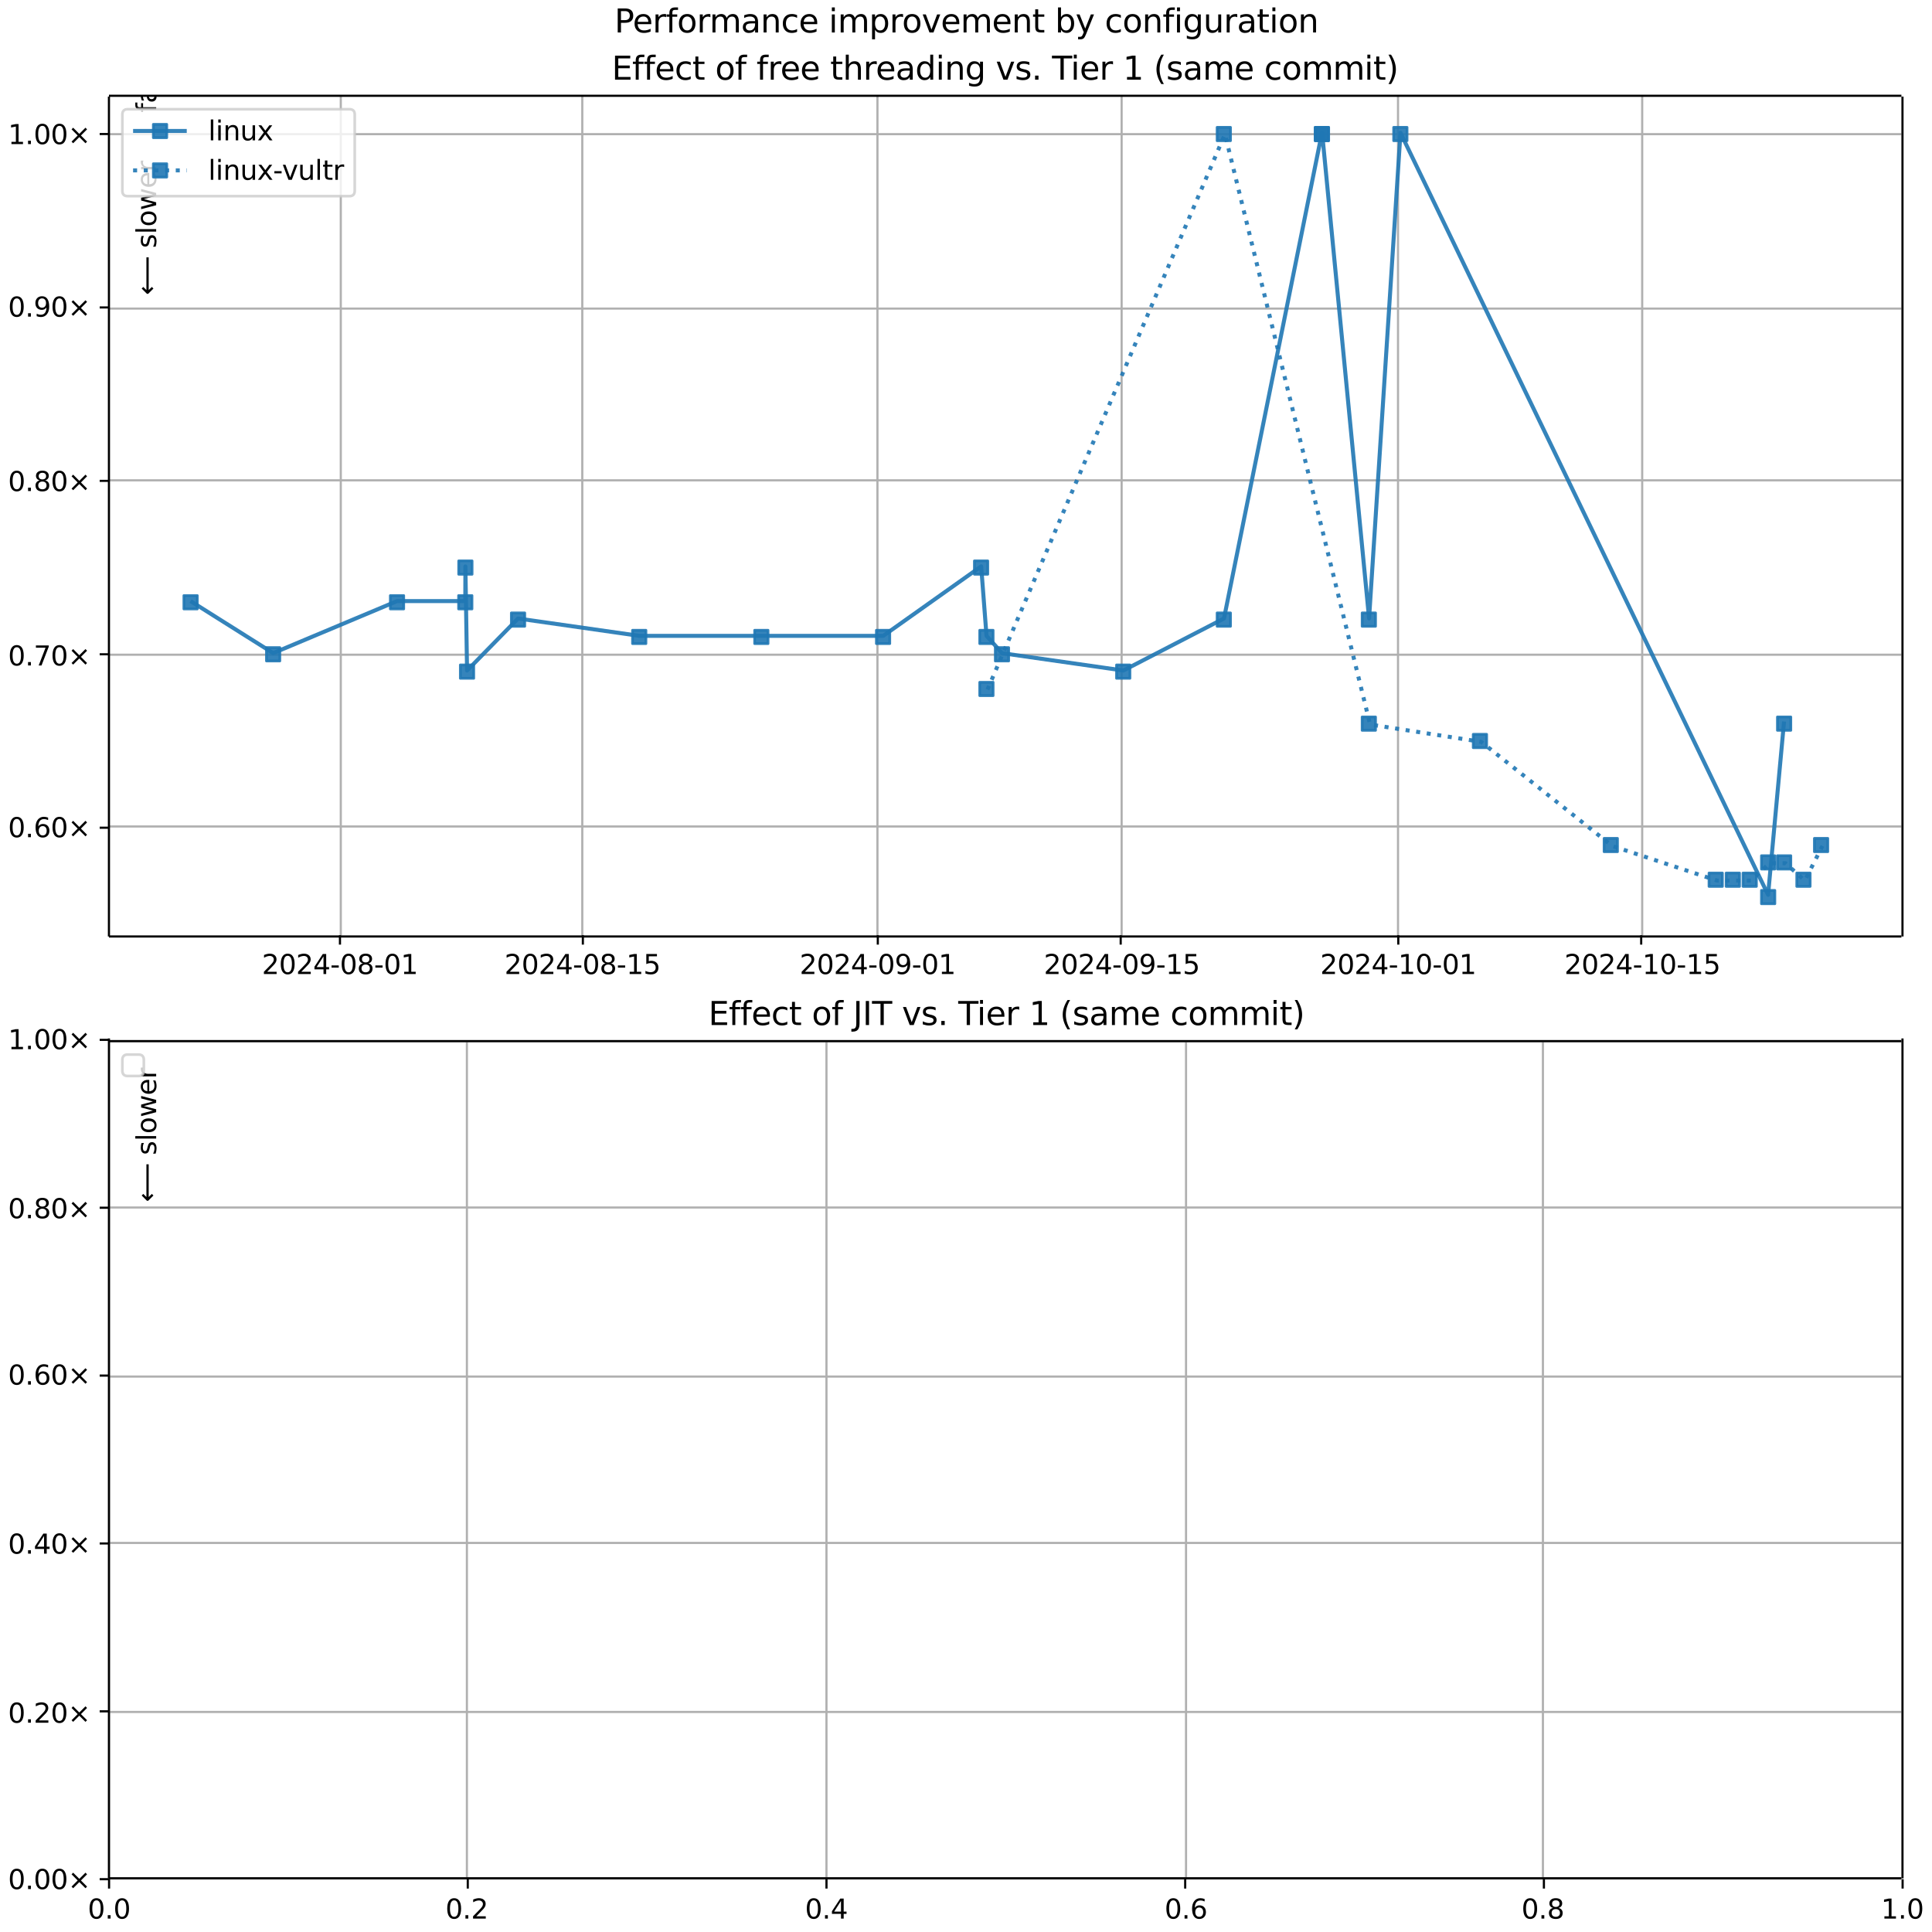 <?xml version="1.0" encoding="UTF-8"?>
<!DOCTYPE svg  PUBLIC '-//W3C//DTD SVG 1.1//EN'  'http://www.w3.org/Graphics/SVG/1.1/DTD/svg11.dtd'>
<svg width="720pt" height="720pt" version="1.1" viewBox="0 0 720 720" xmlns="http://www.w3.org/2000/svg" xmlns:xlink="http://www.w3.org/1999/xlink">
<defs>
<style type="text/css">*{stroke-linejoin: round; stroke-linecap: butt}</style>
</defs>
<path d="m0 720h720v-720h-720z" fill="#fff"/>
<path d="m40.6 349h668v-313h-668z" fill="#fff"/>
<path d="m127 349v-313" clip-path="url(#d)" fill="none" stroke="#b0b0b0" stroke-linecap="square" stroke-width=".8"/>
<defs>
<path id="k" d="m0 0v3.5" stroke="#000" stroke-width=".8"/>
</defs>
<use x="126.695" y="348.529" stroke="#000000" stroke-width=".8" xlink:href="#k"/>
<g transform="translate(97.6 363) scale(.1 -.1)">
<defs>
<path id="g" transform="scale(.016)" d="m1228 531h2203v-531h-2962v531q359 372 979 998 621 627 780 809 303 340 423 576 121 236 121 464 0 372-261 606-261 235-680 235-297 0-627-103-329-103-704-313v638q381 153 712 231 332 78 607 78 725 0 1156-363 431-362 431-968 0-288-108-546-107-257-392-607-78-91-497-524-418-433-1181-1211z"/>
<path id="a" transform="scale(.016)" d="m2034 4250q-487 0-733-480-245-479-245-1442 0-959 245-1439 246-480 733-480 491 0 736 480 246 480 246 1439 0 963-246 1442-245 480-736 480zm0 500q785 0 1199-621 414-620 414-1801 0-1178-414-1799-414-620-1199-620-784 0-1198 620-414 621-414 1799 0 1181 414 1801 414 621 1198 621z"/>
<path id="t" transform="scale(.016)" d="m2419 4116-1594-2491h1594v2491zm-166 550h794v-3041h666v-525h-666v-1100h-628v1100h-2106v609l1940 2957z"/>
<path id="j" transform="scale(.016)" d="m313 2009h1684v-512h-1684v512z"/>
<path id="y" transform="scale(.016)" d="m2034 2216q-450 0-708-241-257-241-257-662 0-422 257-663 258-241 708-241t709 242q260 243 260 662 0 421-258 662-257 241-711 241zm-631 268q-406 100-633 378-226 279-226 679 0 559 398 884 399 325 1092 325 697 0 1094-325t397-884q0-400-227-679-226-278-629-378 456-106 710-416 255-309 255-755 0-679-414-1042-414-362-1186-362-771 0-1186 362-414 363-414 1042 0 446 256 755 257 310 713 416zm-231 997q0-362 226-565 227-203 636-203 407 0 636 203 230 203 230 565 0 363-230 566-229 203-636 203-409 0-636-203-226-203-226-566z"/>
<path id="i" transform="scale(.016)" d="m794 531h1031v3560l-1122-225v575l1116 225h631v-4135h1031v-531h-2687v531z"/>
</defs>
<use xlink:href="#g"/>
<use x="63.623" xlink:href="#a"/>
<use x="127.246" xlink:href="#g"/>
<use x="190.869" xlink:href="#t"/>
<use x="254.492" xlink:href="#j"/>
<use x="290.576" xlink:href="#a"/>
<use x="354.199" xlink:href="#y"/>
<use x="417.822" xlink:href="#j"/>
<use x="453.906" xlink:href="#a"/>
<use x="517.529" xlink:href="#i"/>
</g>
<path d="m217 349v-313" clip-path="url(#d)" fill="none" stroke="#b0b0b0" stroke-linecap="square" stroke-width=".8"/>
<use x="217.215" y="348.529" stroke="#000000" stroke-width=".8" xlink:href="#k"/>
<g transform="translate(188 363) scale(.1 -.1)">
<defs>
<path id="ae" transform="scale(.016)" d="m691 4666h2478v-532h-1900v-1143q137 47 274 70 138 23 276 23 781 0 1237-428 457-428 457-1159 0-753-469-1171-469-417-1322-417-294 0-599 50-304 50-629 150v635q281-153 581-228t634-75q541 0 856 284 316 284 316 772 0 487-316 771-315 285-856 285-253 0-505-56-251-56-513-175v2344z"/>
</defs>
<use xlink:href="#g"/>
<use x="63.623" xlink:href="#a"/>
<use x="127.246" xlink:href="#g"/>
<use x="190.869" xlink:href="#t"/>
<use x="254.492" xlink:href="#j"/>
<use x="290.576" xlink:href="#a"/>
<use x="354.199" xlink:href="#y"/>
<use x="417.822" xlink:href="#j"/>
<use x="453.906" xlink:href="#i"/>
<use x="517.529" xlink:href="#ae"/>
</g>
<path d="m327 349v-313" clip-path="url(#d)" fill="none" stroke="#b0b0b0" stroke-linecap="square" stroke-width=".8"/>
<use x="327.132" y="348.529" stroke="#000000" stroke-width=".8" xlink:href="#k"/>
<g transform="translate(298 363) scale(.1 -.1)">
<defs>
<path id="ac" transform="scale(.016)" d="m703 97v575q238-113 481-172 244-59 479-59 625 0 954 420 330 420 377 1277-181-269-460-413-278-144-615-144-700 0-1108 423-408 424-408 1159 0 718 425 1152 425 435 1131 435 810 0 1236-621 427-620 427-1801 0-1103-524-1761-523-658-1407-658-238 0-482 47-243 47-506 141zm1256 1978q425 0 673 290 249 291 249 798 0 503-249 795-248 292-673 292t-673-292-248-795q0-507 248-798 248-290 673-290z"/>
</defs>
<use xlink:href="#g"/>
<use x="63.623" xlink:href="#a"/>
<use x="127.246" xlink:href="#g"/>
<use x="190.869" xlink:href="#t"/>
<use x="254.492" xlink:href="#j"/>
<use x="290.576" xlink:href="#a"/>
<use x="354.199" xlink:href="#ac"/>
<use x="417.822" xlink:href="#j"/>
<use x="453.906" xlink:href="#a"/>
<use x="517.529" xlink:href="#i"/>
</g>
<path d="m418 349v-313" clip-path="url(#d)" fill="none" stroke="#b0b0b0" stroke-linecap="square" stroke-width=".8"/>
<use x="417.652" y="348.529" stroke="#000000" stroke-width=".8" xlink:href="#k"/>
<g transform="translate(389 363) scale(.1 -.1)">
<use xlink:href="#g"/>
<use x="63.623" xlink:href="#a"/>
<use x="127.246" xlink:href="#g"/>
<use x="190.869" xlink:href="#t"/>
<use x="254.492" xlink:href="#j"/>
<use x="290.576" xlink:href="#a"/>
<use x="354.199" xlink:href="#ac"/>
<use x="417.822" xlink:href="#j"/>
<use x="453.906" xlink:href="#i"/>
<use x="517.529" xlink:href="#ae"/>
</g>
<path d="m521 349v-313" clip-path="url(#d)" fill="none" stroke="#b0b0b0" stroke-linecap="square" stroke-width=".8"/>
<use x="521.104" y="348.529" stroke="#000000" stroke-width=".8" xlink:href="#k"/>
<g transform="translate(492 363) scale(.1 -.1)">
<use xlink:href="#g"/>
<use x="63.623" xlink:href="#a"/>
<use x="127.246" xlink:href="#g"/>
<use x="190.869" xlink:href="#t"/>
<use x="254.492" xlink:href="#j"/>
<use x="290.576" xlink:href="#i"/>
<use x="354.199" xlink:href="#a"/>
<use x="417.822" xlink:href="#j"/>
<use x="453.906" xlink:href="#a"/>
<use x="517.529" xlink:href="#i"/>
</g>
<path d="m612 349v-313" clip-path="url(#d)" fill="none" stroke="#b0b0b0" stroke-linecap="square" stroke-width=".8"/>
<use x="611.624" y="348.529" stroke="#000000" stroke-width=".8" xlink:href="#k"/>
<g transform="translate(583 363) scale(.1 -.1)">
<use xlink:href="#g"/>
<use x="63.623" xlink:href="#a"/>
<use x="127.246" xlink:href="#g"/>
<use x="190.869" xlink:href="#t"/>
<use x="254.492" xlink:href="#j"/>
<use x="290.576" xlink:href="#i"/>
<use x="354.199" xlink:href="#a"/>
<use x="417.822" xlink:href="#j"/>
<use x="453.906" xlink:href="#i"/>
<use x="517.529" xlink:href="#ae"/>
</g>
<path d="m40.6 308h668" clip-path="url(#d)" fill="none" stroke="#b0b0b0" stroke-linecap="square" stroke-width=".8"/>
<defs>
<path id="l" d="m0 0h-3.5" stroke="#000" stroke-width=".8"/>
</defs>
<use x="40.646" y="308.46" stroke="#000000" stroke-width=".8" xlink:href="#l"/>
<g transform="translate(3 312) scale(.1 -.1)">
<defs>
<path id="c" transform="scale(.016)" d="m684 794h660v-794h-660v794z"/>
<path id="ad" transform="scale(.016)" d="m2113 2584q-425 0-674-291-248-290-248-796 0-503 248-796 249-292 674-292t673 292q248 293 248 796 0 506-248 796-248 291-673 291zm1253 1979v-575q-238 112-480 171-242 60-480 60-625 0-955-422-329-422-376-1275 184 272 462 417 279 145 613 145 703 0 1111-427 408-426 408-1160 0-719-425-1154-425-434-1131-434-810 0-1238 620-428 621-428 1799 0 1106 525 1764t1409 658q238 0 480-47t505-140z"/>
<path id="m" transform="scale(.016)" d="m4488 3438-1429-1435 1429-1428-372-378-1435 1434-1434-1434-369 378 1425 1428-1425 1435 369 378 1434-1435 1435 1435 372-378z"/>
</defs>
<use xlink:href="#a"/>
<use x="63.623" xlink:href="#c"/>
<use x="95.41" xlink:href="#ad"/>
<use x="159.033" xlink:href="#a"/>
<use x="222.656" xlink:href="#m"/>
</g>
<path d="m40.6 244h668" clip-path="url(#d)" fill="none" stroke="#b0b0b0" stroke-linecap="square" stroke-width=".8"/>
<use x="40.646" y="243.833" stroke="#000000" stroke-width=".8" xlink:href="#l"/>
<g transform="translate(3 248) scale(.1 -.1)">
<defs>
<path id="av" transform="scale(.016)" d="m525 4666h3e3v-269l-1694-4397h-659l1594 4134h-2241v532z"/>
</defs>
<use xlink:href="#a"/>
<use x="63.623" xlink:href="#c"/>
<use x="95.41" xlink:href="#av"/>
<use x="159.033" xlink:href="#a"/>
<use x="222.656" xlink:href="#m"/>
</g>
<path d="m40.6 179h668" clip-path="url(#d)" fill="none" stroke="#b0b0b0" stroke-linecap="square" stroke-width=".8"/>
<use x="40.646" y="179.205" stroke="#000000" stroke-width=".8" xlink:href="#l"/>
<g transform="translate(3 183) scale(.1 -.1)">
<use xlink:href="#a"/>
<use x="63.623" xlink:href="#c"/>
<use x="95.41" xlink:href="#y"/>
<use x="159.033" xlink:href="#a"/>
<use x="222.656" xlink:href="#m"/>
</g>
<path d="m40.6 115h668" clip-path="url(#d)" fill="none" stroke="#b0b0b0" stroke-linecap="square" stroke-width=".8"/>
<use x="40.646" y="114.578" stroke="#000000" stroke-width=".8" xlink:href="#l"/>
<g transform="translate(3 118) scale(.1 -.1)">
<use xlink:href="#a"/>
<use x="63.623" xlink:href="#c"/>
<use x="95.41" xlink:href="#ac"/>
<use x="159.033" xlink:href="#a"/>
<use x="222.656" xlink:href="#m"/>
</g>
<path d="m40.6 50h668" clip-path="url(#d)" fill="none" stroke="#b0b0b0" stroke-linecap="square" stroke-width=".8"/>
<use x="40.646" y="49.951" stroke="#000000" stroke-width=".8" xlink:href="#l"/>
<g transform="translate(3 53.7) scale(.1 -.1)">
<use xlink:href="#i"/>
<use x="63.623" xlink:href="#c"/>
<use x="95.41" xlink:href="#a"/>
<use x="159.033" xlink:href="#a"/>
<use x="222.656" xlink:href="#m"/>
</g>
<path d="m71 224 30.8 19.4 46.2-19.4h25.4l0.041-12.9 0.616 38.8 19-19.4 45.2 6.46h45.5 45.4l36.5-25.9 1.99 25.9 5.8 6.46 45.2 6.46 37.5-19.4 36.5-181h0.068l17.5 181 11.7-181 137 284 5.95-64.6" clip-path="url(#d)" fill="none" stroke="#1f77b4" stroke-linecap="square" stroke-opacity=".9" stroke-width="1.5"/>
<defs>
<path id="b" d="m-2.5 2.5h5v-5h-5z" stroke="#1f77b4" stroke-opacity=".9"/>
</defs>
<g clip-path="url(#d)" fill="#1f77b4" fill-opacity=".9" stroke="#1f77b4" stroke-opacity=".9">
<use x="71.027" y="224.444" xlink:href="#b"/>
<use x="101.792" y="243.833" xlink:href="#b"/>
<use x="147.959" y="224.444" xlink:href="#b"/>
<use x="173.396" y="224.444" xlink:href="#b"/>
<use x="173.438" y="211.519" xlink:href="#b"/>
<use x="174.053" y="250.295" xlink:href="#b"/>
<use x="193.064" y="230.907" xlink:href="#b"/>
<use x="238.22" y="237.37" xlink:href="#b"/>
<use x="283.734" y="237.37" xlink:href="#b"/>
<use x="329.095" y="237.37" xlink:href="#b"/>
<use x="365.622" y="211.519" xlink:href="#b"/>
<use x="367.612" y="237.37" xlink:href="#b"/>
<use x="373.411" y="243.833" xlink:href="#b"/>
<use x="418.595" y="250.295" xlink:href="#b"/>
<use x="456.078" y="230.907" xlink:href="#b"/>
<use x="492.597" y="49.951" xlink:href="#b"/>
<use x="492.665" y="49.951" xlink:href="#b"/>
<use x="510.129" y="230.907" xlink:href="#b"/>
<use x="521.87" y="49.951" xlink:href="#b"/>
<use x="658.938" y="334.311" xlink:href="#b"/>
<use x="664.887" y="269.684" xlink:href="#b"/>
</g>
<g stroke="#1f77b4" stroke-opacity=".9">
<path d="m368 257 88.5-207 54.1 220 41.4 6.46 48.8 38.8 39.1 12.9h6.38 6.29l6.87-6.46h5.95l7.21 6.46 6.57-12.9" clip-path="url(#d)" fill="none" stroke-dasharray="1.5,2.475" stroke-width="1.5"/>
<g clip-path="url(#d)" fill="#1f77b4" fill-opacity=".9">
<use x="367.612" y="256.758" xlink:href="#b"/>
<use x="456.078" y="49.951" xlink:href="#b"/>
<use x="510.129" y="269.684" xlink:href="#b"/>
<use x="551.532" y="276.146" xlink:href="#b"/>
<use x="600.297" y="314.923" xlink:href="#b"/>
<use x="639.396" y="327.848" xlink:href="#b"/>
<use x="645.779" y="327.848" xlink:href="#b"/>
<use x="652.07" y="327.848" xlink:href="#b"/>
<use x="658.938" y="321.386" xlink:href="#b"/>
<use x="664.887" y="321.386" xlink:href="#b"/>
<use x="672.096" y="327.848" xlink:href="#b"/>
<use x="678.666" y="314.923" xlink:href="#b"/>
</g>
</g>
<path d="m40.6 349v-313" fill="none" stroke="#000" stroke-linecap="square" stroke-width=".8"/>
<path d="m709 349v-313" fill="none" stroke="#000" stroke-linecap="square" stroke-width=".8"/>
<path d="m40.6 349h668" fill="none" stroke="#000" stroke-linecap="square" stroke-width=".8"/>
<path d="m40.6 35.7h668" fill="none" stroke="#000" stroke-linecap="square" stroke-width=".8"/>
<g clip-path="url(#d)">
<g transform="translate(58.2 42) rotate(-90) scale(.1 -.1)">
<defs>
<path id="n" transform="scale(.016)" d="m2375 4863v-479h-550q-309 0-430-125-120-125-120-450v-309h947v-447h-947v-3053h-578v3053h-550v447h550v244q0 584 272 851 272 268 862 268h544z"/>
<path id="v" transform="scale(.016)" d="m2194 1759q-697 0-966-159t-269-544q0-306 202-486 202-179 548-179 479 0 768 339t289 901v128h-572zm1147 238v-2e3h-575v531q-197-318-491-470t-719-152q-537 0-855 302-317 302-317 808 0 590 395 890 396 300 1180 300h807v57q0 397-261 614t-733 217q-300 0-585-72-284-72-546-216v532q315 122 612 182 297 61 578 61 760 0 1135-394 375-393 375-1193z"/>
<path id="s" transform="scale(.016)" d="m2834 3397v-544q-243 125-506 187-262 63-544 63-428 0-642-131t-214-394q0-200 153-314t616-217l197-44q612-131 870-370t258-667q0-488-386-773-386-284-1061-284-281 0-586 55t-642 164v594q319-166 628-249 309-82 613-82 406 0 624 139 219 139 219 392 0 234-158 359-157 125-692 241l-200 47q-534 112-772 345-237 233-237 639 0 494 350 762 350 269 994 269 318 0 599-47 282-46 519-140z"/>
<path id="o" transform="scale(.016)" d="m1172 4494v-994h1184v-447h-1184v-1900q0-428 117-550t477-122h590v-481h-590q-666 0-919 248-253 249-253 905v1900h-422v447h422v994h578z"/>
<path id="e" transform="scale(.016)" d="m3597 1894v-281h-2644q38-594 358-905t892-311q331 0 642 81t618 244v-544q-310-131-635-200t-659-69q-838 0-1327 487-489 488-489 1320 0 859 464 1363 464 505 1252 505 706 0 1117-455 411-454 411-1235zm-575 169q-6 471-264 752-258 282-683 282-481 0-770-272t-333-766l2050 4z"/>
<path id="h" transform="scale(.016)" d="m2631 2963q-97 56-211 82-114 27-251 27-488 0-749-317t-261-911v-1844h-578v3500h578v-544q182 319 472 473 291 155 707 155 59 0 131-8 72-7 159-23l3-590z"/>
<path id="al" transform="scale(.016)" d="m8863 2147v-281l-1229-1228-375 375 729 728h-7622v531h7622l-729 728 375 375 1229-1228z"/>
</defs>
<use xlink:href="#n"/>
<use x="35.205" xlink:href="#v"/>
<use x="96.484" xlink:href="#s"/>
<use x="148.584" xlink:href="#o"/>
<use x="187.793" xlink:href="#e"/>
<use x="249.316" xlink:href="#h"/>
<use x="290.43" xlink:href="#DejaVuSans-20"/>
<use x="322.217" xlink:href="#al"/>
</g>
</g>
<g clip-path="url(#d)">
<g transform="translate(58.2 110) rotate(-90) scale(.1 -.1)">
<defs>
<path id="am" transform="scale(.016)" d="m313 1866v281l1228 1228 375-375-728-728h7621v-531h-7621l728-728-375-375-1228 1228z"/>
<path id="x" transform="scale(.016)" d="m603 4863h575v-4863h-575v4863z"/>
<path id="p" transform="scale(.016)" d="m1959 3097q-462 0-731-361t-269-989 267-989q268-361 733-361 460 0 728 362 269 363 269 988 0 622-269 986-268 364-728 364zm0 487q750 0 1178-488 429-487 429-1349 0-859-429-1349-428-489-1178-489-753 0-1180 489-426 490-426 1349 0 862 426 1349 427 488 1180 488z"/>
<path id="ag" transform="scale(.016)" d="m269 3500h575l719-2731 715 2731h678l719-2731 716 2731h575l-916-3500h-678l-753 2869-756-2869h-679l-915 3500z"/>
</defs>
<use xlink:href="#am"/>
<use x="143.359" xlink:href="#DejaVuSans-20"/>
<use x="175.146" xlink:href="#s"/>
<use x="227.246" xlink:href="#x"/>
<use x="255.029" xlink:href="#p"/>
<use x="316.211" xlink:href="#ag"/>
<use x="397.998" xlink:href="#e"/>
<use x="459.521" xlink:href="#h"/>
</g>
</g>
<g transform="translate(228 29.7) scale(.12 -.12)">
<defs>
<path id="ai" transform="scale(.016)" d="m628 4666h2950v-532h-2319v-1381h2222v-531h-2222v-1691h2375v-531h-3006v4666z"/>
<path id="w" transform="scale(.016)" d="m3122 3366v-538q-244 135-489 202t-495 67q-560 0-870-355-309-354-309-995t309-996q310-354 870-354 250 0 495 67t489 202v-532q-241-112-499-168-257-57-548-57-791 0-1257 497-465 497-465 1341 0 856 470 1346 471 491 1290 491 265 0 518-55 253-54 491-163z"/>
<path id="ap" transform="scale(.016)" d="m3513 2113v-2113h-575v2094q0 497-194 743-194 247-581 247-466 0-735-297-269-296-269-809v-1978h-578v4863h578v-1907q207 316 486 472 280 156 646 156 603 0 912-373 310-373 310-1098z"/>
<path id="aq" transform="scale(.016)" d="m2906 2969v1894h575v-4863h-575v525q-181-312-458-464-276-152-664-152-634 0-1033 506-398 507-398 1332t398 1331q399 506 1033 506 388 0 664-152 277-151 458-463zm-1959-1222q0-634 261-995t717-361 718 361q263 361 263 995t-263 995q-262 361-718 361t-717-361-261-995z"/>
<path id="q" transform="scale(.016)" d="m603 3500h575v-3500h-575v3500zm0 1363h575v-729h-575v729z"/>
<path id="u" transform="scale(.016)" d="m3513 2113v-2113h-575v2094q0 497-194 743-194 247-581 247-466 0-735-297-269-296-269-809v-1978h-578v3500h578v-544q207 316 486 472 280 156 646 156 603 0 912-373 310-373 310-1098z"/>
<path id="ah" transform="scale(.016)" d="m2906 1791q0 625-258 968-257 344-723 344-462 0-720-344-258-343-258-968 0-622 258-966t720-344q466 0 723 344 258 344 258 966zm575-1357q0-893-397-1329-396-436-1215-436-303 0-572 45t-522 139v559q253-137 500-202 247-66 503-66 566 0 847 295t281 892v285q-178-310-456-463t-666-153q-643 0-1037 490-394 491-394 1301 0 812 394 1302 394 491 1037 491 388 0 666-153t456-462v531h575v-3066z"/>
<path id="z" transform="scale(.016)" d="m191 3500h609l1094-2937 1094 2937h609l-1313-3500h-781l-1312 3500z"/>
<path id="ab" transform="scale(.016)" d="m-19 4666h3947v-532h-1656v-4134h-634v4134h-1657v532z"/>
<path id="ak" transform="scale(.016)" d="m1984 4856q-418-718-622-1422-203-703-203-1425 0-721 205-1429t620-1424h-500q-468 735-701 1444t-233 1409q0 697 231 1403 232 707 703 1444h500z"/>
<path id="r" transform="scale(.016)" d="m3328 2828q216 388 516 572t706 184q547 0 844-383 297-382 297-1088v-2113h-578v2094q0 503-179 746-178 244-543 244-447 0-707-297-259-296-259-809v-1978h-578v2094q0 506-178 748t-550 242q-441 0-701-298-259-298-259-808v-1978h-578v3500h578v-544q197 322 472 475t653 153q382 0 649-194 267-193 395-562z"/>
<path id="aj" transform="scale(.016)" d="m513 4856h500q468-737 701-1444 233-706 233-1403 0-700-233-1409t-701-1444h-500q415 716 620 1424t205 1429q0 722-205 1425-205 704-620 1422z"/>
</defs>
<use xlink:href="#ai"/>
<use x="63.184" xlink:href="#n"/>
<use x="98.389" xlink:href="#n"/>
<use x="133.594" xlink:href="#e"/>
<use x="195.117" xlink:href="#w"/>
<use x="250.098" xlink:href="#o"/>
<use x="289.307" xlink:href="#DejaVuSans-20"/>
<use x="321.094" xlink:href="#p"/>
<use x="382.275" xlink:href="#n"/>
<use x="417.48" xlink:href="#DejaVuSans-20"/>
<use x="449.268" xlink:href="#n"/>
<use x="484.473" xlink:href="#h"/>
<use x="523.336" xlink:href="#e"/>
<use x="584.859" xlink:href="#e"/>
<use x="646.383" xlink:href="#DejaVuSans-20"/>
<use x="678.17" xlink:href="#o"/>
<use x="717.379" xlink:href="#ap"/>
<use x="780.758" xlink:href="#h"/>
<use x="819.621" xlink:href="#e"/>
<use x="881.145" xlink:href="#v"/>
<use x="942.424" xlink:href="#aq"/>
<use x="1005.9" xlink:href="#q"/>
<use x="1033.684" xlink:href="#u"/>
<use x="1097.062" xlink:href="#ah"/>
<use x="1160.539" xlink:href="#DejaVuSans-20"/>
<use x="1192.326" xlink:href="#z"/>
<use x="1251.506" xlink:href="#s"/>
<use x="1303.605" xlink:href="#c"/>
<use x="1335.393" xlink:href="#DejaVuSans-20"/>
<use x="1367.18" xlink:href="#ab"/>
<use x="1425.139" xlink:href="#q"/>
<use x="1452.922" xlink:href="#e"/>
<use x="1514.445" xlink:href="#h"/>
<use x="1555.559" xlink:href="#DejaVuSans-20"/>
<use x="1587.346" xlink:href="#i"/>
<use x="1650.969" xlink:href="#DejaVuSans-20"/>
<use x="1682.756" xlink:href="#ak"/>
<use x="1721.77" xlink:href="#s"/>
<use x="1773.869" xlink:href="#v"/>
<use x="1835.148" xlink:href="#r"/>
<use x="1932.561" xlink:href="#e"/>
<use x="1994.084" xlink:href="#DejaVuSans-20"/>
<use x="2025.871" xlink:href="#w"/>
<use x="2080.852" xlink:href="#p"/>
<use x="2142.033" xlink:href="#r"/>
<use x="2239.445" xlink:href="#r"/>
<use x="2336.857" xlink:href="#q"/>
<use x="2364.641" xlink:href="#o"/>
<use x="2403.85" xlink:href="#aj"/>
</g>
<path d="m47.6 73.1h82.6q2 0 2-2v-28.4q0-2-2-2h-82.6q-2 0-2 2v28.4q0 2 2 2z" fill="#fff" opacity=".8" stroke="#ccc"/>
<path d="m49.6 48.8h10 10" fill="none" stroke="#1f77b4" stroke-linecap="square" stroke-opacity=".9" stroke-width="1.5"/>
<use x="59.646" y="48.831" fill="#1f77b4" fill-opacity=".9" stroke="#1f77b4" stroke-opacity=".9" xlink:href="#b"/>
<g transform="translate(77.6 52.3) scale(.1 -.1)">
<defs>
<path id="aa" transform="scale(.016)" d="m544 1381v2119h575v-2097q0-497 193-746 194-248 582-248 465 0 735 297 271 297 271 810v1984h575v-3500h-575v538q-209-319-486-474-276-155-642-155-603 0-916 375-312 375-312 1097zm1447 2203z"/>
<path id="af" transform="scale(.016)" d="m3513 3500-1266-1703 1331-1797h-678l-1019 1375-1018-1375h-679l1360 1831-1244 1669h678l928-1247 928 1247h679z"/>
</defs>
<use xlink:href="#x"/>
<use x="27.783" xlink:href="#q"/>
<use x="55.566" xlink:href="#u"/>
<use x="118.945" xlink:href="#aa"/>
<use x="182.324" xlink:href="#af"/>
</g>
<path d="m49.6 63.5h10 10" fill="none" stroke="#1f77b4" stroke-dasharray="1.5,2.475" stroke-opacity=".9" stroke-width="1.5"/>
<use x="59.646" y="63.509" fill="#1f77b4" fill-opacity=".9" stroke="#1f77b4" stroke-opacity=".9" xlink:href="#b"/>
<g transform="translate(77.6 67) scale(.1 -.1)">
<use xlink:href="#x"/>
<use x="27.783" xlink:href="#q"/>
<use x="55.566" xlink:href="#u"/>
<use x="118.945" xlink:href="#aa"/>
<use x="182.324" xlink:href="#af"/>
<use x="241.504" xlink:href="#j"/>
<use x="274.963" xlink:href="#z"/>
<use x="334.143" xlink:href="#aa"/>
<use x="397.521" xlink:href="#x"/>
<use x="425.305" xlink:href="#o"/>
<use x="464.514" xlink:href="#h"/>
</g>
<path d="m40.6 700h668v-313h-668z" fill="#fff"/>
<path d="m40.6 700v-313" clip-path="url(#f)" fill="none" stroke="#b0b0b0" stroke-linecap="square" stroke-width=".8"/>
<use x="40.646" y="700.322" stroke="#000000" stroke-width=".8" xlink:href="#k"/>
<g transform="translate(32.7 715) scale(.1 -.1)">
<use xlink:href="#a"/>
<use x="63.623" xlink:href="#c"/>
<use x="95.41" xlink:href="#a"/>
</g>
<path d="m174 700v-313" clip-path="url(#f)" fill="none" stroke="#b0b0b0" stroke-linecap="square" stroke-width=".8"/>
<use x="174.326" y="700.322" stroke="#000000" stroke-width=".8" xlink:href="#k"/>
<g transform="translate(166 715) scale(.1 -.1)">
<use xlink:href="#a"/>
<use x="63.623" xlink:href="#c"/>
<use x="95.41" xlink:href="#g"/>
</g>
<path d="m308 700v-313" clip-path="url(#f)" fill="none" stroke="#b0b0b0" stroke-linecap="square" stroke-width=".8"/>
<use x="308.007" y="700.322" stroke="#000000" stroke-width=".8" xlink:href="#k"/>
<g transform="translate(300 715) scale(.1 -.1)">
<use xlink:href="#a"/>
<use x="63.623" xlink:href="#c"/>
<use x="95.41" xlink:href="#t"/>
</g>
<path d="m442 700v-313" clip-path="url(#f)" fill="none" stroke="#b0b0b0" stroke-linecap="square" stroke-width=".8"/>
<use x="441.687" y="700.322" stroke="#000000" stroke-width=".8" xlink:href="#k"/>
<g transform="translate(434 715) scale(.1 -.1)">
<use xlink:href="#a"/>
<use x="63.623" xlink:href="#c"/>
<use x="95.41" xlink:href="#ad"/>
</g>
<path d="m575 700v-313" clip-path="url(#f)" fill="none" stroke="#b0b0b0" stroke-linecap="square" stroke-width=".8"/>
<use x="575.368" y="700.322" stroke="#000000" stroke-width=".8" xlink:href="#k"/>
<g transform="translate(567 715) scale(.1 -.1)">
<use xlink:href="#a"/>
<use x="63.623" xlink:href="#c"/>
<use x="95.41" xlink:href="#y"/>
</g>
<path d="m709 700v-313" clip-path="url(#f)" fill="none" stroke="#b0b0b0" stroke-linecap="square" stroke-width=".8"/>
<use x="709.048" y="700.322" stroke="#000000" stroke-width=".8" xlink:href="#k"/>
<g transform="translate(701 715) scale(.1 -.1)">
<use xlink:href="#i"/>
<use x="63.623" xlink:href="#c"/>
<use x="95.41" xlink:href="#a"/>
</g>
<path d="m40.6 700h668" clip-path="url(#f)" fill="none" stroke="#b0b0b0" stroke-linecap="square" stroke-width=".8"/>
<use x="40.646" y="700.322" stroke="#000000" stroke-width=".8" xlink:href="#l"/>
<g transform="translate(3 704) scale(.1 -.1)">
<use xlink:href="#a"/>
<use x="63.623" xlink:href="#c"/>
<use x="95.41" xlink:href="#a"/>
<use x="159.033" xlink:href="#a"/>
<use x="222.656" xlink:href="#m"/>
</g>
<path d="m40.6 638h668" clip-path="url(#f)" fill="none" stroke="#b0b0b0" stroke-linecap="square" stroke-width=".8"/>
<use x="40.646" y="637.762" stroke="#000000" stroke-width=".8" xlink:href="#l"/>
<g transform="translate(3 642) scale(.1 -.1)">
<use xlink:href="#a"/>
<use x="63.623" xlink:href="#c"/>
<use x="95.41" xlink:href="#g"/>
<use x="159.033" xlink:href="#a"/>
<use x="222.656" xlink:href="#m"/>
</g>
<path d="m40.6 575h668" clip-path="url(#f)" fill="none" stroke="#b0b0b0" stroke-linecap="square" stroke-width=".8"/>
<use x="40.646" y="575.203" stroke="#000000" stroke-width=".8" xlink:href="#l"/>
<g transform="translate(3 579) scale(.1 -.1)">
<use xlink:href="#a"/>
<use x="63.623" xlink:href="#c"/>
<use x="95.41" xlink:href="#t"/>
<use x="159.033" xlink:href="#a"/>
<use x="222.656" xlink:href="#m"/>
</g>
<path d="m40.6 513h668" clip-path="url(#f)" fill="none" stroke="#b0b0b0" stroke-linecap="square" stroke-width=".8"/>
<use x="40.646" y="512.644" stroke="#000000" stroke-width=".8" xlink:href="#l"/>
<g transform="translate(3 516) scale(.1 -.1)">
<use xlink:href="#a"/>
<use x="63.623" xlink:href="#c"/>
<use x="95.41" xlink:href="#ad"/>
<use x="159.033" xlink:href="#a"/>
<use x="222.656" xlink:href="#m"/>
</g>
<path d="m40.6 450h668" clip-path="url(#f)" fill="none" stroke="#b0b0b0" stroke-linecap="square" stroke-width=".8"/>
<use x="40.646" y="450.085" stroke="#000000" stroke-width=".8" xlink:href="#l"/>
<g transform="translate(3 454) scale(.1 -.1)">
<use xlink:href="#a"/>
<use x="63.623" xlink:href="#c"/>
<use x="95.41" xlink:href="#y"/>
<use x="159.033" xlink:href="#a"/>
<use x="222.656" xlink:href="#m"/>
</g>
<path d="m40.6 388h668" clip-path="url(#f)" fill="none" stroke="#b0b0b0" stroke-linecap="square" stroke-width=".8"/>
<use x="40.646" y="387.525" stroke="#000000" stroke-width=".8" xlink:href="#l"/>
<g transform="translate(3 391) scale(.1 -.1)">
<use xlink:href="#i"/>
<use x="63.623" xlink:href="#c"/>
<use x="95.41" xlink:href="#a"/>
<use x="159.033" xlink:href="#a"/>
<use x="222.656" xlink:href="#m"/>
</g>
<path d="m40.6 700v-313" fill="none" stroke="#000" stroke-linecap="square" stroke-width=".8"/>
<path d="m709 700v-313" fill="none" stroke="#000" stroke-linecap="square" stroke-width=".8"/>
<path d="m40.6 700h668" fill="none" stroke="#000" stroke-linecap="square" stroke-width=".8"/>
<path d="m40.6 388h668" fill="none" stroke="#000" stroke-linecap="square" stroke-width=".8"/>
<g clip-path="url(#f)">
<g transform="translate(58.2 380) rotate(-90) scale(.1 -.1)">
<use xlink:href="#n"/>
<use x="35.205" xlink:href="#v"/>
<use x="96.484" xlink:href="#s"/>
<use x="148.584" xlink:href="#o"/>
<use x="187.793" xlink:href="#e"/>
<use x="249.316" xlink:href="#h"/>
<use x="290.43" xlink:href="#DejaVuSans-20"/>
<use x="322.217" xlink:href="#al"/>
</g>
</g>
<g clip-path="url(#f)">
<g transform="translate(58.2 448) rotate(-90) scale(.1 -.1)">
<use xlink:href="#am"/>
<use x="143.359" xlink:href="#DejaVuSans-20"/>
<use x="175.146" xlink:href="#s"/>
<use x="227.246" xlink:href="#x"/>
<use x="255.029" xlink:href="#p"/>
<use x="316.211" xlink:href="#ag"/>
<use x="397.998" xlink:href="#e"/>
<use x="459.521" xlink:href="#h"/>
</g>
</g>
<g transform="translate(264 382) scale(.12 -.12)">
<defs>
<path id="at" transform="scale(.016)" d="m628 4666h631v-4341q0-844-320-1225t-1030-381h-240v531h197q418 0 590 235 172 234 172 840v4341z"/>
<path id="au" transform="scale(.016)" d="m628 4666h631v-4666h-631v4666z"/>
</defs>
<use xlink:href="#ai"/>
<use x="63.184" xlink:href="#n"/>
<use x="98.389" xlink:href="#n"/>
<use x="133.594" xlink:href="#e"/>
<use x="195.117" xlink:href="#w"/>
<use x="250.098" xlink:href="#o"/>
<use x="289.307" xlink:href="#DejaVuSans-20"/>
<use x="321.094" xlink:href="#p"/>
<use x="382.275" xlink:href="#n"/>
<use x="417.48" xlink:href="#DejaVuSans-20"/>
<use x="449.268" xlink:href="#at"/>
<use x="478.76" xlink:href="#au"/>
<use x="508.252" xlink:href="#ab"/>
<use x="569.336" xlink:href="#DejaVuSans-20"/>
<use x="601.123" xlink:href="#z"/>
<use x="660.303" xlink:href="#s"/>
<use x="712.402" xlink:href="#c"/>
<use x="744.189" xlink:href="#DejaVuSans-20"/>
<use x="775.977" xlink:href="#ab"/>
<use x="833.936" xlink:href="#q"/>
<use x="861.719" xlink:href="#e"/>
<use x="923.242" xlink:href="#h"/>
<use x="964.355" xlink:href="#DejaVuSans-20"/>
<use x="996.143" xlink:href="#i"/>
<use x="1059.766" xlink:href="#DejaVuSans-20"/>
<use x="1091.553" xlink:href="#ak"/>
<use x="1130.566" xlink:href="#s"/>
<use x="1182.666" xlink:href="#v"/>
<use x="1243.945" xlink:href="#r"/>
<use x="1341.357" xlink:href="#e"/>
<use x="1402.881" xlink:href="#DejaVuSans-20"/>
<use x="1434.668" xlink:href="#w"/>
<use x="1489.648" xlink:href="#p"/>
<use x="1550.83" xlink:href="#r"/>
<use x="1648.242" xlink:href="#r"/>
<use x="1745.654" xlink:href="#q"/>
<use x="1773.438" xlink:href="#o"/>
<use x="1812.646" xlink:href="#aj"/>
</g>
<path d="m47.6 401h4q2 0 2-2v-4q0-2-2-2h-4q-2 0-2 2v4q0 2 2 2z" fill="#fff" opacity=".8" stroke="#ccc"/>
<g transform="translate(229 12.1) scale(.12 -.12)">
<defs>
<path id="as" transform="scale(.016)" d="m1259 4147v-1753h794q441 0 681 228 241 228 241 650 0 419-241 647-240 228-681 228h-794zm-631 519h1425q785 0 1186-355 402-355 402-1039 0-691-402-1044-401-353-1186-353h-794v-1875h-631v4666z"/>
<path id="ao" transform="scale(.016)" d="m1159 525v-1856h-578v4831h578v-531q182 312 458 463 277 152 661 152 638 0 1036-506 399-506 399-1331t-399-1332q-398-506-1036-506-384 0-661 152-276 152-458 464zm1957 1222q0 634-261 995t-717 361q-457 0-718-361t-261-995 261-995 718-361q456 0 717 361t261 995z"/>
<path id="ar" transform="scale(.016)" d="m3116 1747q0 634-261 995t-717 361q-457 0-718-361t-261-995 261-995 718-361q456 0 717 361t261 995zm-1957 1222q182 312 458 463 277 152 661 152 638 0 1036-506 399-506 399-1331t-399-1332q-398-506-1036-506-384 0-661 152-276 152-458 464v-525h-578v4863h578v-1894z"/>
<path id="an" transform="scale(.016)" d="m2059-325q-243-625-475-815-231-191-618-191h-460v481h338q237 0 368 113 132 112 291 531l103 262-1415 3444h609l1094-2737 1094 2737h609l-1538-3825z"/>
</defs>
<use xlink:href="#as"/>
<use x="56.678" xlink:href="#e"/>
<use x="118.201" xlink:href="#h"/>
<use x="159.314" xlink:href="#n"/>
<use x="194.52" xlink:href="#p"/>
<use x="255.701" xlink:href="#h"/>
<use x="295.064" xlink:href="#r"/>
<use x="392.477" xlink:href="#v"/>
<use x="453.756" xlink:href="#u"/>
<use x="517.135" xlink:href="#w"/>
<use x="572.115" xlink:href="#e"/>
<use x="633.639" xlink:href="#DejaVuSans-20"/>
<use x="665.426" xlink:href="#q"/>
<use x="693.209" xlink:href="#r"/>
<use x="790.621" xlink:href="#ao"/>
<use x="854.098" xlink:href="#h"/>
<use x="892.961" xlink:href="#p"/>
<use x="954.143" xlink:href="#z"/>
<use x="1013.322" xlink:href="#e"/>
<use x="1074.846" xlink:href="#r"/>
<use x="1172.258" xlink:href="#e"/>
<use x="1233.781" xlink:href="#u"/>
<use x="1297.16" xlink:href="#o"/>
<use x="1336.369" xlink:href="#DejaVuSans-20"/>
<use x="1368.156" xlink:href="#ar"/>
<use x="1431.633" xlink:href="#an"/>
<use x="1490.812" xlink:href="#DejaVuSans-20"/>
<use x="1522.6" xlink:href="#w"/>
<use x="1577.58" xlink:href="#p"/>
<use x="1638.762" xlink:href="#u"/>
<use x="1702.141" xlink:href="#n"/>
<use x="1737.346" xlink:href="#q"/>
<use x="1765.129" xlink:href="#ah"/>
<use x="1828.605" xlink:href="#aa"/>
<use x="1891.984" xlink:href="#h"/>
<use x="1933.098" xlink:href="#v"/>
<use x="1994.377" xlink:href="#o"/>
<use x="2033.586" xlink:href="#q"/>
<use x="2061.369" xlink:href="#p"/>
<use x="2122.551" xlink:href="#u"/>
</g>
<defs>
<clipPath id="d">
<rect x="40.6" y="35.7" width="668" height="313"/>
</clipPath>
<clipPath id="f">
<rect x="40.6" y="388" width="668" height="313"/>
</clipPath>
</defs>
</svg>
